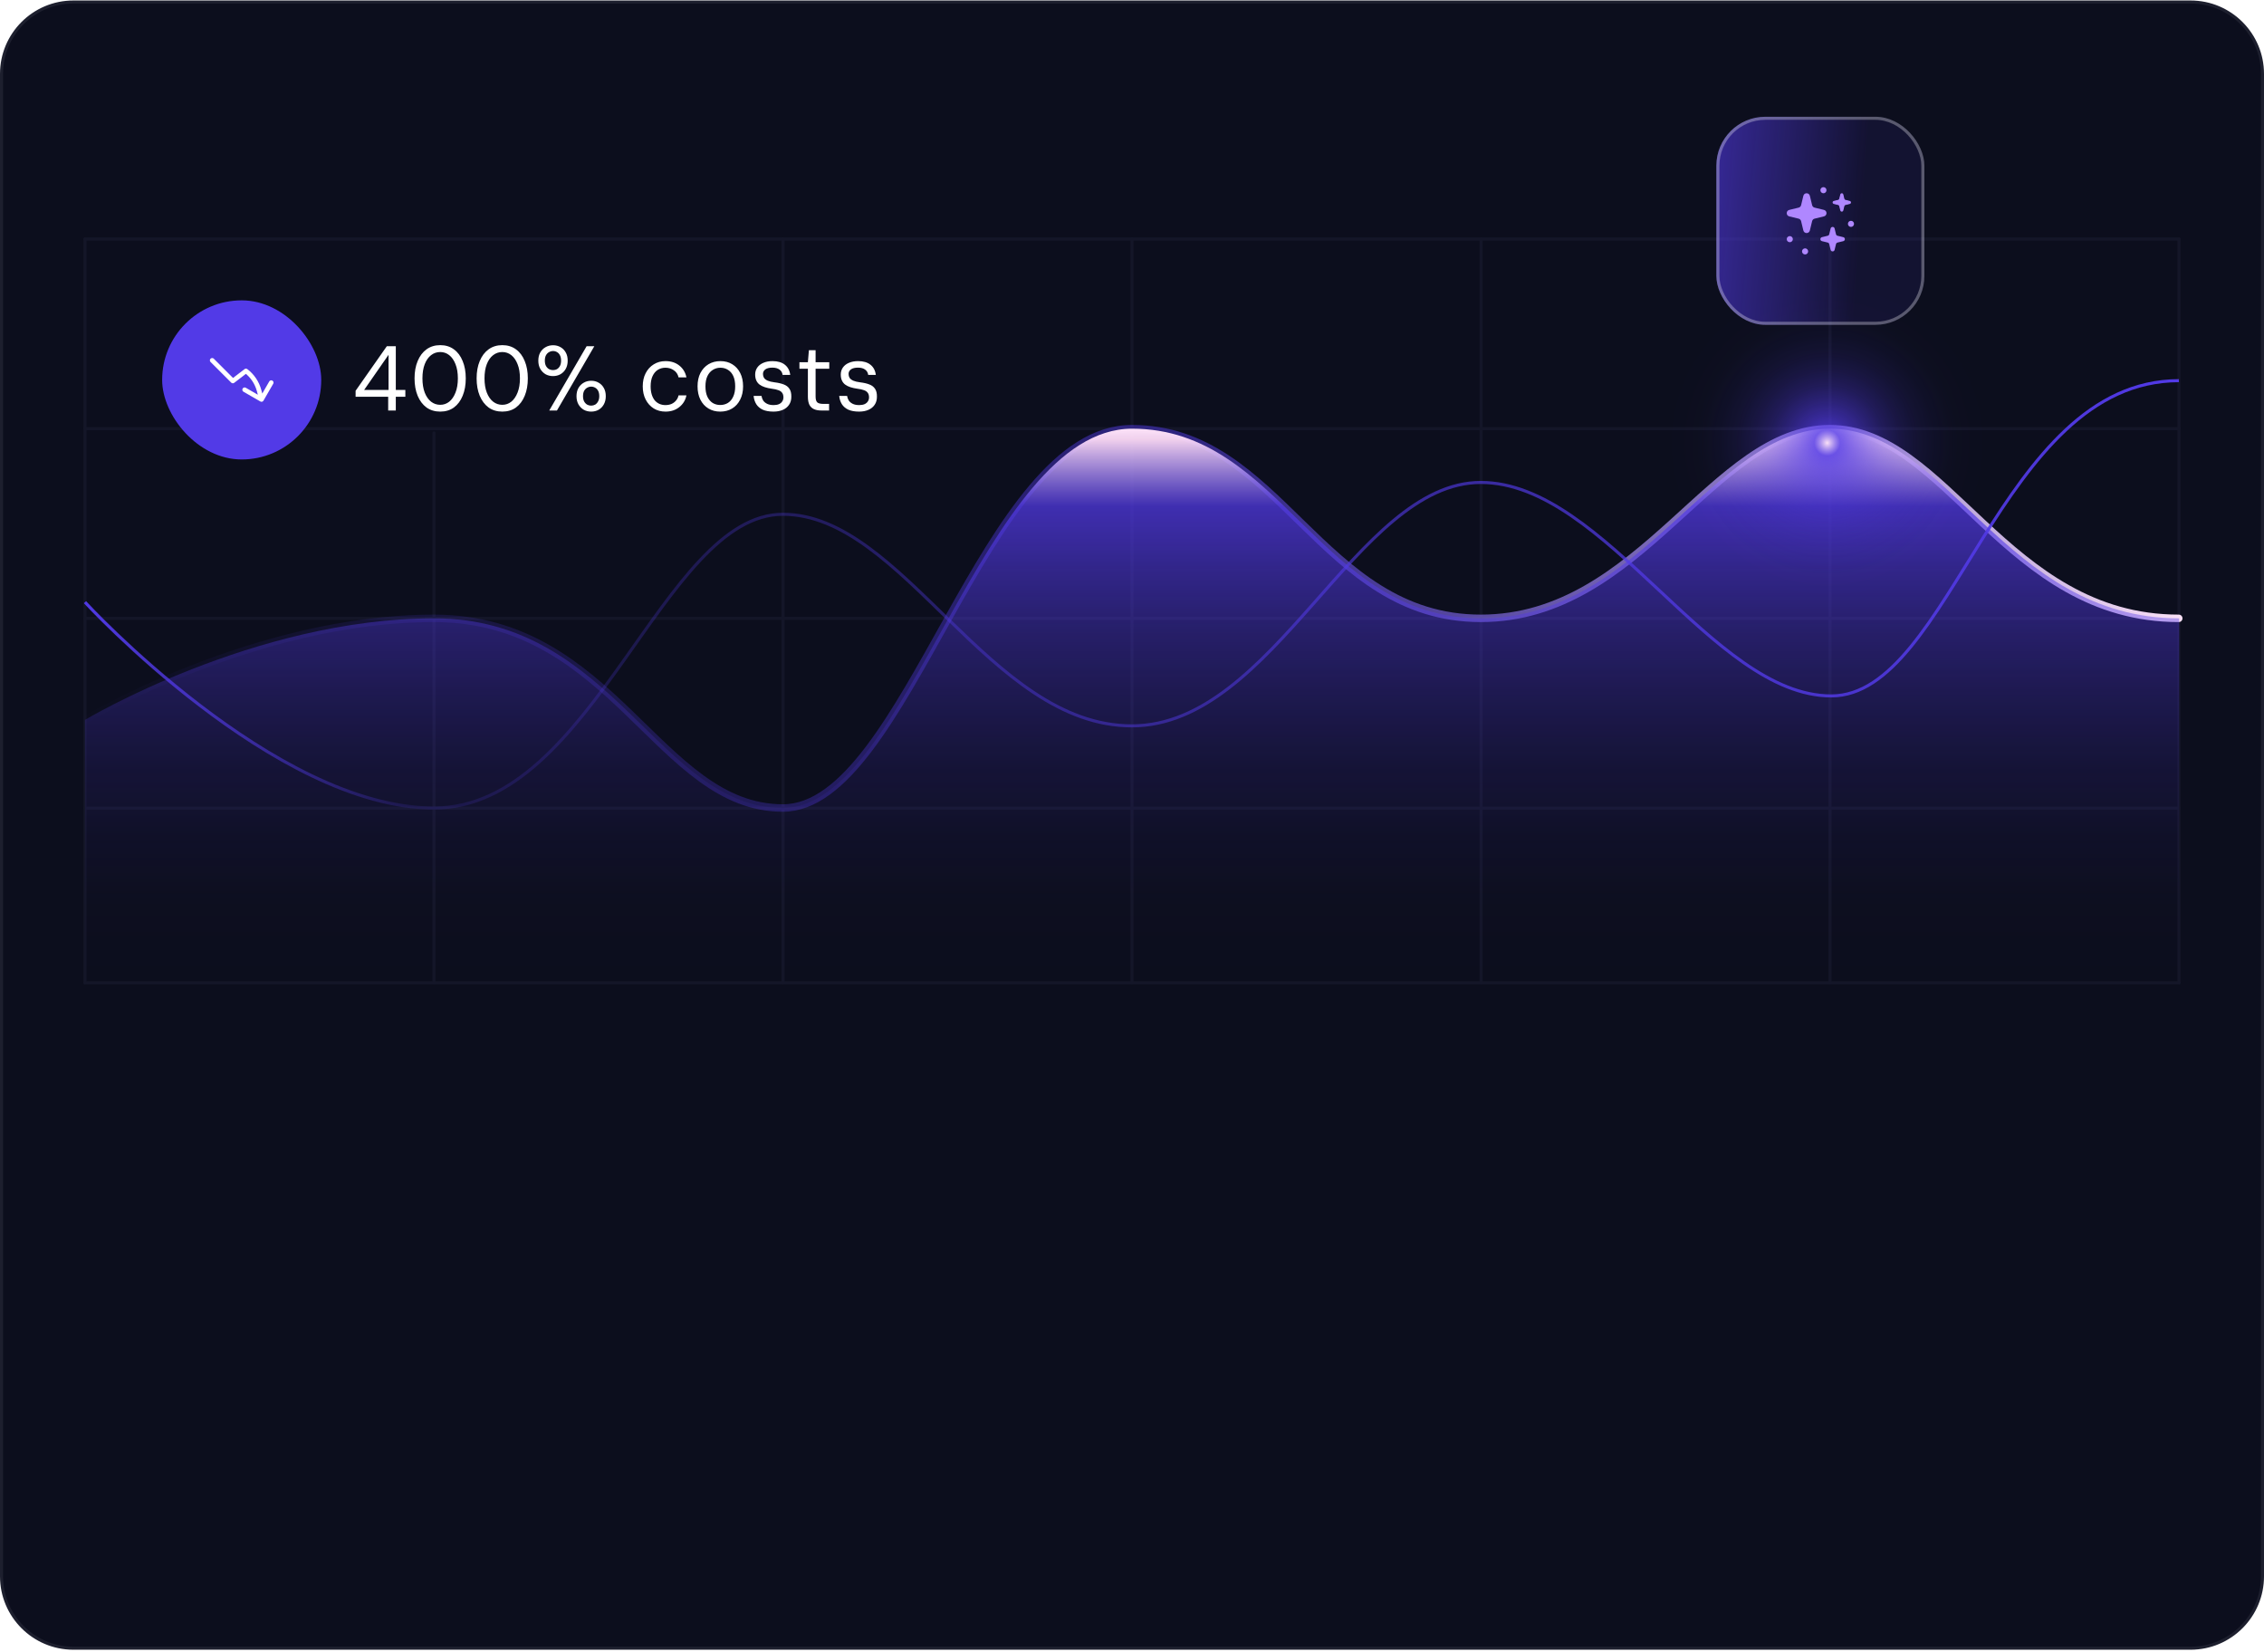 <svg width="740" height="540" viewBox="0 0 740 540" fill="none" xmlns="http://www.w3.org/2000/svg">
<path d="M24 0.66H716C728.979 0.66 739.5 11.181 739.5 24.16V515.16C739.5 528.138 728.979 538.66 716 538.66H24C11.021 538.66 0.5 528.138 0.5 515.16V24.16C0.5 11.181 11.021 0.66 24 0.66Z" fill="#0C0E1D" stroke="#1D1F2E"/>
<g clip-path="url(#clip0_534_3256)">
<path d="M27.773 321.203H712.223" stroke="#141628" stroke-linecap="round" stroke-linejoin="round"/>
<path d="M27.773 264.11H712.223" stroke="#141628" stroke-linecap="round" stroke-linejoin="round"/>
<path d="M27.773 202.086H712.223" stroke="#141628" stroke-linecap="round" stroke-linejoin="round"/>
<path d="M27.773 140.101H712.223" stroke="#141628" stroke-linecap="round" stroke-linejoin="round"/>
<path d="M27.773 78.116H712.223" stroke="#141628" stroke-linecap="round" stroke-linejoin="round"/>
<path d="M27.773 78.116V321.203" stroke="#141628" stroke-linecap="round" stroke-linejoin="round"/>
<path d="M141.836 141.471V321.203" stroke="#141628" stroke-linecap="round" stroke-linejoin="round"/>
<path d="M255.938 78.116V321.203" stroke="#141628" stroke-linecap="round" stroke-linejoin="round"/>
<path d="M370 78.116V321.203" stroke="#141628" stroke-linecap="round" stroke-linejoin="round"/>
<path d="M484.102 78.116V321.203" stroke="#141628" stroke-linecap="round" stroke-linejoin="round"/>
<path d="M598.164 78.116V321.203" stroke="#141628" stroke-linecap="round" stroke-linejoin="round"/>
<path d="M712.219 78.116V321.203" stroke="#141628" stroke-linecap="round" stroke-linejoin="round"/>
<path d="M27.773 235.27C27.773 235.27 83.043 202.086 141.835 202.086C200.628 202.086 215.306 264.071 255.897 264.071C296.488 264.071 321.422 140.101 369.959 140.101C418.496 140.101 431.491 202.086 484.021 202.086C536.55 202.086 559.84 140.101 598.082 140.101C636.325 140.101 655.544 202.086 712.144 202.086" stroke="url(#paint0_linear_534_3256)" stroke-width="2.44" stroke-linecap="round" stroke-linejoin="round"/>
<path d="M712.223 202.086C655.583 202.086 636.403 140.101 598.161 140.101C559.918 140.101 536.628 202.086 484.099 202.086C431.569 202.086 418.574 140.101 370.037 140.101C321.5 140.101 296.566 264.071 255.975 264.071C215.384 264.071 200.706 202.086 141.914 202.086C83.121 202.086 27.773 235.27 27.773 235.27V321.164H712.262V202.086H712.223Z" fill="url(#paint1_linear_534_3256)"/>
<path d="M27.773 196.803C27.773 196.803 89.58 264.071 141.835 264.071C194.091 264.071 216.598 168.08 255.897 168.08C295.196 168.08 323.379 237.226 369.959 237.226C416.539 237.226 443.234 157.671 484.021 157.671C524.807 157.671 559.409 227.443 598.552 227.443C637.695 227.443 653.587 124.409 712.183 124.409" stroke="url(#paint2_linear_534_3256)" stroke-miterlimit="10"/>
<path style="mix-blend-mode:screen" d="M598.163 194.181C627.434 194.181 651.162 170.582 651.162 141.471C651.162 112.36 627.434 88.76 598.163 88.76C568.893 88.76 545.164 112.36 545.164 141.471C545.164 170.582 568.893 194.181 598.163 194.181Z" fill="url(#paint3_radial_534_3256)"/>
<rect x="53" y="98.16" width="52" height="52" rx="26" fill="#523AE7"/>
<path d="M69.352 117.764L76.102 124.514L80.388 121.228C82.423 122.78 83.98 124.994 84.694 127.658L85.47 130.556M85.47 130.556L88.652 125.044M85.47 130.556L79.959 127.374" stroke="white" stroke-width="1.5" stroke-linecap="round" stroke-linejoin="round"/>
<g filter="url(#filter0_d_534_3256)">
<path d="M126.88 134.16V129.66H116.23V127.71L126.43 113.16H129.37V127.44H132.49V129.66H129.37V134.16H126.88ZM119.02 127.44H127V115.95L119.02 127.44ZM143.898 134.52C142.158 134.52 140.658 134.07 139.398 133.17C138.158 132.25 137.198 130.98 136.518 129.36C135.838 127.72 135.498 125.82 135.498 123.66C135.498 121.5 135.838 119.61 136.518 117.99C137.198 116.35 138.158 115.08 139.398 114.18C140.658 113.26 142.158 112.8 143.898 112.8C145.638 112.8 147.128 113.26 148.368 114.18C149.608 115.08 150.558 116.35 151.218 117.99C151.898 119.61 152.238 121.5 152.238 123.66C152.238 125.82 151.898 127.72 151.218 129.36C150.558 130.98 149.608 132.25 148.368 133.17C147.128 134.07 145.638 134.52 143.898 134.52ZM143.898 132.3C144.998 132.3 145.978 131.96 146.838 131.28C147.698 130.58 148.378 129.59 148.878 128.31C149.398 127.01 149.658 125.46 149.658 123.66C149.658 121.84 149.398 120.29 148.878 119.01C148.378 117.73 147.698 116.75 146.838 116.07C145.978 115.39 144.998 115.05 143.898 115.05C142.778 115.05 141.778 115.39 140.898 116.07C140.018 116.75 139.328 117.73 138.828 119.01C138.328 120.29 138.078 121.84 138.078 123.66C138.078 125.46 138.328 127.01 138.828 128.31C139.328 129.59 140.018 130.58 140.898 131.28C141.778 131.96 142.778 132.3 143.898 132.3ZM164.185 134.52C162.445 134.52 160.945 134.07 159.685 133.17C158.445 132.25 157.485 130.98 156.805 129.36C156.125 127.72 155.785 125.82 155.785 123.66C155.785 121.5 156.125 119.61 156.805 117.99C157.485 116.35 158.445 115.08 159.685 114.18C160.945 113.26 162.445 112.8 164.185 112.8C165.925 112.8 167.415 113.26 168.655 114.18C169.895 115.08 170.845 116.35 171.505 117.99C172.185 119.61 172.525 121.5 172.525 123.66C172.525 125.82 172.185 127.72 171.505 129.36C170.845 130.98 169.895 132.25 168.655 133.17C167.415 134.07 165.925 134.52 164.185 134.52ZM164.185 132.3C165.285 132.3 166.265 131.96 167.125 131.28C167.985 130.58 168.665 129.59 169.165 128.31C169.685 127.01 169.945 125.46 169.945 123.66C169.945 121.84 169.685 120.29 169.165 119.01C168.665 117.73 167.985 116.75 167.125 116.07C166.265 115.39 165.285 115.05 164.185 115.05C163.065 115.05 162.065 115.39 161.185 116.07C160.305 116.75 159.615 117.73 159.115 119.01C158.615 120.29 158.365 121.84 158.365 123.66C158.365 125.46 158.615 127.01 159.115 128.31C159.615 129.59 160.305 130.58 161.185 131.28C162.065 131.96 163.065 132.3 164.185 132.3ZM179.523 134.16L191.733 113.16H194.253L182.043 134.16H179.523ZM193.233 134.52C192.333 134.52 191.523 134.32 190.803 133.92C190.083 133.5 189.503 132.91 189.063 132.15C188.643 131.39 188.433 130.5 188.433 129.48C188.433 128.44 188.643 127.55 189.063 126.81C189.503 126.05 190.083 125.47 190.803 125.07C191.523 124.65 192.333 124.44 193.233 124.44C194.153 124.44 194.963 124.65 195.663 125.07C196.383 125.47 196.953 126.05 197.373 126.81C197.793 127.55 198.003 128.44 198.003 129.48C198.003 130.5 197.793 131.39 197.373 132.15C196.953 132.91 196.383 133.5 195.663 133.92C194.943 134.32 194.133 134.52 193.233 134.52ZM193.203 132.57C193.683 132.57 194.123 132.46 194.523 132.24C194.923 132 195.243 131.65 195.483 131.19C195.743 130.73 195.873 130.16 195.873 129.48C195.873 128.78 195.753 128.2 195.513 127.74C195.273 127.28 194.953 126.94 194.553 126.72C194.153 126.48 193.713 126.36 193.233 126.36C192.773 126.36 192.333 126.48 191.913 126.72C191.513 126.94 191.183 127.28 190.923 127.74C190.683 128.2 190.563 128.78 190.563 129.48C190.563 130.16 190.683 130.73 190.923 131.19C191.183 131.65 191.513 132 191.913 132.24C192.313 132.46 192.743 132.57 193.203 132.57ZM180.753 122.91C179.853 122.91 179.043 122.71 178.323 122.31C177.603 121.89 177.023 121.3 176.583 120.54C176.163 119.78 175.953 118.89 175.953 117.87C175.953 116.83 176.163 115.94 176.583 115.2C177.023 114.44 177.603 113.86 178.323 113.46C179.063 113.04 179.883 112.83 180.783 112.83C181.683 112.83 182.493 113.04 183.213 113.46C183.933 113.86 184.503 114.44 184.923 115.2C185.343 115.94 185.553 116.83 185.553 117.87C185.553 118.89 185.343 119.78 184.923 120.54C184.503 121.3 183.923 121.89 183.183 122.31C182.463 122.71 181.653 122.91 180.753 122.91ZM180.753 120.96C181.233 120.96 181.673 120.85 182.073 120.63C182.473 120.39 182.793 120.04 183.033 119.58C183.273 119.12 183.393 118.55 183.393 117.87C183.393 117.17 183.273 116.59 183.033 116.13C182.793 115.65 182.473 115.3 182.073 115.08C181.673 114.84 181.243 114.72 180.783 114.72C180.323 114.72 179.883 114.84 179.463 115.08C179.043 115.3 178.703 115.65 178.443 116.13C178.203 116.59 178.083 117.17 178.083 117.87C178.083 118.55 178.203 119.12 178.443 119.58C178.703 120.04 179.033 120.39 179.433 120.63C179.853 120.85 180.293 120.96 180.753 120.96ZM217.526 134.52C216.086 134.52 214.806 134.18 213.686 133.5C212.566 132.8 211.686 131.83 211.046 130.59C210.406 129.35 210.086 127.91 210.086 126.27C210.086 124.61 210.406 123.17 211.046 121.95C211.686 120.71 212.566 119.75 213.686 119.07C214.806 118.37 216.086 118.02 217.526 118.02C219.326 118.02 220.826 118.5 222.026 119.46C223.246 120.42 224.026 121.71 224.366 123.33H221.786C221.566 122.33 221.056 121.56 220.256 121.02C219.476 120.46 218.556 120.18 217.496 120.18C216.576 120.18 215.746 120.41 215.006 120.87C214.286 121.33 213.716 122.01 213.296 122.91C212.876 123.81 212.666 124.93 212.666 126.27C212.666 127.27 212.786 128.16 213.026 128.94C213.266 129.7 213.596 130.34 214.016 130.86C214.456 131.36 214.966 131.74 215.546 132C216.146 132.26 216.796 132.39 217.496 132.39C218.216 132.39 218.866 132.27 219.446 132.03C220.046 131.77 220.546 131.4 220.946 130.92C221.366 130.44 221.646 129.87 221.786 129.21H224.366C224.046 130.79 223.266 132.07 222.026 133.05C220.806 134.03 219.306 134.52 217.526 134.52ZM235.41 134.52C233.95 134.52 232.66 134.18 231.54 133.5C230.42 132.82 229.55 131.86 228.93 130.62C228.31 129.38 228 127.93 228 126.27C228 124.59 228.31 123.14 228.93 121.92C229.57 120.68 230.45 119.72 231.57 119.04C232.71 118.36 234.01 118.02 235.47 118.02C236.95 118.02 238.24 118.36 239.34 119.04C240.46 119.72 241.33 120.68 241.95 121.92C242.57 123.14 242.88 124.59 242.88 126.27C242.88 127.93 242.56 129.38 241.92 130.62C241.3 131.86 240.43 132.82 239.31 133.5C238.19 134.18 236.89 134.52 235.41 134.52ZM235.41 132.36C236.33 132.36 237.16 132.14 237.9 131.7C238.64 131.24 239.22 130.56 239.64 129.66C240.08 128.74 240.3 127.61 240.3 126.27C240.3 124.91 240.09 123.78 239.67 122.88C239.25 121.98 238.67 121.31 237.93 120.87C237.21 120.41 236.39 120.18 235.47 120.18C234.57 120.18 233.75 120.41 233.01 120.87C232.27 121.31 231.68 121.98 231.24 122.88C230.8 123.78 230.58 124.91 230.58 126.27C230.58 127.61 230.79 128.74 231.21 129.66C231.65 130.56 232.23 131.24 232.95 131.7C233.69 132.14 234.51 132.36 235.41 132.36ZM252.831 134.52C251.411 134.52 250.231 134.31 249.291 133.89C248.371 133.45 247.671 132.85 247.191 132.09C246.711 131.31 246.421 130.41 246.321 129.39H248.901C248.981 129.93 249.161 130.43 249.441 130.89C249.741 131.33 250.171 131.69 250.731 131.97C251.291 132.25 252.001 132.39 252.861 132.39C253.541 132.39 254.121 132.29 254.601 132.09C255.081 131.87 255.441 131.57 255.681 131.19C255.941 130.81 256.071 130.37 256.071 129.87C256.071 129.21 255.921 128.7 255.621 128.34C255.341 127.96 254.921 127.68 254.361 127.5C253.821 127.3 253.141 127.15 252.321 127.05C251.441 126.93 250.661 126.76 249.981 126.54C249.301 126.32 248.721 126.03 248.241 125.67C247.781 125.31 247.431 124.86 247.191 124.32C246.951 123.78 246.831 123.14 246.831 122.4C246.831 121.54 247.061 120.78 247.521 120.12C247.981 119.46 248.631 118.95 249.471 118.59C250.331 118.21 251.341 118.02 252.501 118.02C254.201 118.02 255.541 118.41 256.521 119.19C257.521 119.97 258.111 121.08 258.291 122.52H255.801C255.701 121.78 255.361 121.2 254.781 120.78C254.201 120.36 253.431 120.15 252.471 120.15C251.451 120.15 250.681 120.34 250.161 120.72C249.641 121.1 249.381 121.6 249.381 122.22C249.381 122.68 249.491 123.1 249.711 123.48C249.951 123.84 250.351 124.15 250.911 124.41C251.471 124.65 252.221 124.83 253.161 124.95C254.341 125.09 255.341 125.32 256.161 125.64C256.981 125.94 257.601 126.41 258.021 127.05C258.461 127.69 258.671 128.56 258.651 129.66C258.651 130.7 258.401 131.58 257.901 132.3C257.421 133.02 256.741 133.57 255.861 133.95C255.001 134.33 253.991 134.52 252.831 134.52ZM268.441 134.16C267.541 134.16 266.761 134.02 266.101 133.74C265.441 133.46 264.931 132.99 264.571 132.33C264.231 131.65 264.061 130.74 264.061 129.6V120.51H261.301V118.38H264.061L264.391 114.45H266.581V118.38H271.051V120.51H266.581V129.6C266.581 130.54 266.771 131.18 267.151 131.52C267.531 131.84 268.201 132 269.161 132H270.991V134.16H268.441ZM280.808 134.52C279.388 134.52 278.208 134.31 277.268 133.89C276.348 133.45 275.648 132.85 275.168 132.09C274.688 131.31 274.398 130.41 274.298 129.39H276.878C276.958 129.93 277.138 130.43 277.418 130.89C277.718 131.33 278.148 131.69 278.708 131.97C279.268 132.25 279.978 132.39 280.838 132.39C281.518 132.39 282.098 132.29 282.578 132.09C283.058 131.87 283.418 131.57 283.658 131.19C283.918 130.81 284.048 130.37 284.048 129.87C284.048 129.21 283.898 128.7 283.598 128.34C283.318 127.96 282.898 127.68 282.338 127.5C281.798 127.3 281.118 127.15 280.298 127.05C279.418 126.93 278.638 126.76 277.958 126.54C277.278 126.32 276.698 126.03 276.218 125.67C275.758 125.31 275.408 124.86 275.168 124.32C274.928 123.78 274.808 123.14 274.808 122.4C274.808 121.54 275.038 120.78 275.498 120.12C275.958 119.46 276.608 118.95 277.448 118.59C278.308 118.21 279.318 118.02 280.478 118.02C282.178 118.02 283.518 118.41 284.498 119.19C285.498 119.97 286.088 121.08 286.268 122.52H283.778C283.678 121.78 283.338 121.2 282.758 120.78C282.178 120.36 281.408 120.15 280.448 120.15C279.428 120.15 278.658 120.34 278.138 120.72C277.618 121.1 277.358 121.6 277.358 122.22C277.358 122.68 277.468 123.1 277.688 123.48C277.928 123.84 278.328 124.15 278.888 124.41C279.448 124.65 280.198 124.83 281.138 124.95C282.318 125.09 283.318 125.32 284.138 125.64C284.958 125.94 285.578 126.41 285.998 127.05C286.438 127.69 286.648 128.56 286.628 129.66C286.628 130.7 286.378 131.58 285.878 132.3C285.398 133.02 284.718 133.57 283.838 133.95C282.978 134.33 281.968 134.52 280.808 134.52Z" fill="white"/>
</g>
</g>
<rect x="561" y="38.16" width="68" height="68" rx="16" fill="url(#paint4_linear_534_3256)"/>
<rect x="561.5" y="38.66" width="67" height="67" rx="15.5" stroke="white" stroke-opacity="0.3"/>
<path d="M589.439 63.994C589.709 62.882 591.291 62.882 591.561 63.994L592.303 67.054C592.399 67.451 592.709 67.761 593.106 67.857L596.166 68.599C597.278 68.869 597.278 70.451 596.166 70.72L593.106 71.462C592.709 71.558 592.399 71.868 592.303 72.266L591.561 75.326C591.291 76.438 589.709 76.438 589.439 75.326L588.697 72.266C588.601 71.868 588.291 71.558 587.894 71.462L584.834 70.72C583.722 70.451 583.722 68.869 584.834 68.599L587.894 67.857C588.291 67.761 588.601 67.451 588.697 67.054L589.439 63.994Z" fill="#AF87FF"/>
<path d="M598.347 74.673C598.513 73.989 599.487 73.989 599.653 74.673L600.109 76.556C600.168 76.8 600.359 76.991 600.604 77.05L602.487 77.507C603.171 77.673 603.171 78.646 602.487 78.812L600.604 79.269C600.359 79.328 600.168 79.519 600.109 79.763L599.653 81.646C599.487 82.331 598.513 82.331 598.347 81.646L597.891 79.763C597.832 79.519 597.641 79.328 597.396 79.269L595.513 78.812C594.829 78.646 594.829 77.673 595.513 77.507L597.396 77.05C597.641 76.991 597.832 76.8 597.891 76.556L598.347 74.673Z" fill="#AF87FF"/>
<path d="M601.572 63.871C601.681 63.422 602.319 63.422 602.428 63.871L602.728 65.107C602.767 65.268 602.892 65.393 603.052 65.432L604.288 65.731C604.737 65.84 604.737 66.479 604.288 66.588L603.052 66.888C602.892 66.927 602.767 67.052 602.728 67.212L602.428 68.448C602.319 68.897 601.681 68.897 601.572 68.448L601.272 67.212C601.233 67.052 601.108 66.927 600.948 66.888L599.712 66.588C599.263 66.479 599.263 65.84 599.712 65.731L600.948 65.432C601.108 65.393 601.233 65.268 601.272 65.107L601.572 63.871Z" fill="#AF87FF"/>
<path fill-rule="evenodd" clip-rule="evenodd" d="M602 64.091L601.755 65.099C601.658 65.502 601.343 65.817 600.94 65.915L599.931 66.16L600.94 66.404C601.343 66.502 601.658 66.817 601.755 67.22L602 68.229L602.245 67.22C602.342 66.817 602.657 66.502 603.06 66.404L604.069 66.16L603.06 65.915C602.657 65.817 602.342 65.502 602.245 65.099L602 64.091ZM602.489 63.545C602.365 63.031 601.635 63.031 601.511 63.545L601.168 64.957C601.124 65.14 600.981 65.283 600.797 65.328L599.385 65.67C598.872 65.795 598.872 66.525 599.385 66.649L600.797 66.992C600.981 67.036 601.124 67.179 601.168 67.362L601.511 68.775C601.635 69.288 602.365 69.288 602.489 68.775L602.832 67.362C602.876 67.179 603.019 67.036 603.203 66.992L604.615 66.649C605.128 66.525 605.128 65.795 604.615 65.67L603.203 65.328C603.019 65.283 602.876 65.14 602.832 64.957L602.489 63.545Z" fill="#AF87FF"/>
<path d="M590 83.16C589.448 83.16 589 82.712 589 82.16C589 81.607 589.448 81.16 590 81.16C590.552 81.16 591 81.607 591 82.16C591 82.712 590.552 83.16 590 83.16Z" fill="#AF87FF"/>
<path d="M585 79.16C584.448 79.16 584 78.712 584 78.16C584 77.607 584.448 77.16 585 77.16C585.552 77.16 586 77.607 586 78.16C586 78.712 585.552 79.16 585 79.16Z" fill="#AF87FF"/>
<path d="M596 63.16C595.448 63.16 595 62.712 595 62.16C595 61.607 595.448 61.16 596 61.16C596.552 61.16 597 61.607 597 62.16C597 62.712 596.552 63.16 596 63.16Z" fill="#AF87FF"/>
<path d="M605 74.16C604.448 74.16 604 73.712 604 73.16C604 72.607 604.448 72.16 605 72.16C605.552 72.16 606 72.607 606 73.16C606 73.712 605.552 74.16 605 74.16Z" fill="#AF87FF"/>
<defs>
<filter id="filter0_d_534_3256" x="76.227" y="72.8" width="250.43" height="101.72" filterUnits="userSpaceOnUse" color-interpolation-filters="sRGB">
<feFlood flood-opacity="0" result="BackgroundImageFix"/>
<feColorMatrix in="SourceAlpha" type="matrix" values="0 0 0 0 0 0 0 0 0 0 0 0 0 0 0 0 0 0 127 0" result="hardAlpha"/>
<feOffset/>
<feGaussianBlur stdDeviation="20"/>
<feComposite in2="hardAlpha" operator="out"/>
<feColorMatrix type="matrix" values="0 0 0 0 0 0 0 0 0 0 0 0 0 0 0 0 0 0 0.05 0"/>
<feBlend mode="normal" in2="BackgroundImageFix" result="effect1_dropShadow_534_3256"/>
<feBlend mode="normal" in="SourceGraphic" in2="effect1_dropShadow_534_3256" result="shape"/>
</filter>
<linearGradient id="paint0_linear_534_3256" x1="22.998" y1="202.086" x2="716.998" y2="202.086" gradientUnits="userSpaceOnUse">
<stop stop-color="#523AE7" stop-opacity="0"/>
<stop offset="0.16" stop-color="#523AE7" stop-opacity="0.14"/>
<stop offset="0.52" stop-color="#523AE7" stop-opacity="0.49"/>
<stop offset="1" stop-color="#FCE3F7"/>
</linearGradient>
<linearGradient id="paint1_linear_534_3256" x1="369.998" y1="321.203" x2="369.998" y2="140.101" gradientUnits="userSpaceOnUse">
<stop stop-color="#523AE7" stop-opacity="0"/>
<stop offset="0.14" stop-color="#523AE7" stop-opacity="0.01"/>
<stop offset="0.27" stop-color="#523AE7" stop-opacity="0.06"/>
<stop offset="0.39" stop-color="#523AE7" stop-opacity="0.13"/>
<stop offset="0.51" stop-color="#523AE7" stop-opacity="0.24"/>
<stop offset="0.63" stop-color="#523AE7" stop-opacity="0.37"/>
<stop offset="0.75" stop-color="#523AE7" stop-opacity="0.54"/>
<stop offset="0.86" stop-color="#523AE7" stop-opacity="0.73"/>
<stop offset="0.98" stop-color="#FBD9F7" stop-opacity="0.95"/>
<stop offset="1" stop-color="#FCE3F7"/>
</linearGradient>
<linearGradient id="paint2_linear_534_3256" x1="26.325" y1="194.259" x2="712.223" y2="194.259" gradientUnits="userSpaceOnUse">
<stop stop-color="#523AE7"/>
<stop offset="0.16" stop-color="#523AE7" stop-opacity="0.14"/>
<stop offset="0.52" stop-color="#523AE7" stop-opacity="0.49"/>
<stop offset="1" stop-color="#523AE7"/>
</linearGradient>
<radialGradient id="paint3_radial_534_3256" cx="0" cy="0" r="1" gradientUnits="userSpaceOnUse" gradientTransform="translate(597.234 144.74) scale(53.128 53.113)">
<stop stop-color="#FBE1F7" stop-opacity="0.99"/>
<stop offset="0.08" stop-color="#523AE7" stop-opacity="0.79"/>
<stop offset="0.17" stop-color="#523AE7" stop-opacity="0.6"/>
<stop offset="0.26" stop-color="#523AE7" stop-opacity="0.44"/>
<stop offset="0.35" stop-color="#523AE7" stop-opacity="0.3"/>
<stop offset="0.45" stop-color="#523AE7" stop-opacity="0.19"/>
<stop offset="0.55" stop-color="#523AE7" stop-opacity="0.11"/>
<stop offset="0.67" stop-color="#523AE7" stop-opacity="0.05"/>
<stop offset="0.8" stop-color="#523AE7" stop-opacity="0.01"/>
<stop offset="1" stop-color="#523AE7" stop-opacity="0"/>
</radialGradient>
<linearGradient id="paint4_linear_534_3256" x1="605.824" y1="106.16" x2="515.766" y2="99.137" gradientUnits="userSpaceOnUse">
<stop stop-color="#523AE7" stop-opacity="0.1"/>
<stop offset="1" stop-color="#523AE7"/>
</linearGradient>
<clipPath id="clip0_534_3256">
<rect width="694" height="247" fill="white" transform="translate(23 76.16)"/>
</clipPath>
</defs>
</svg>
